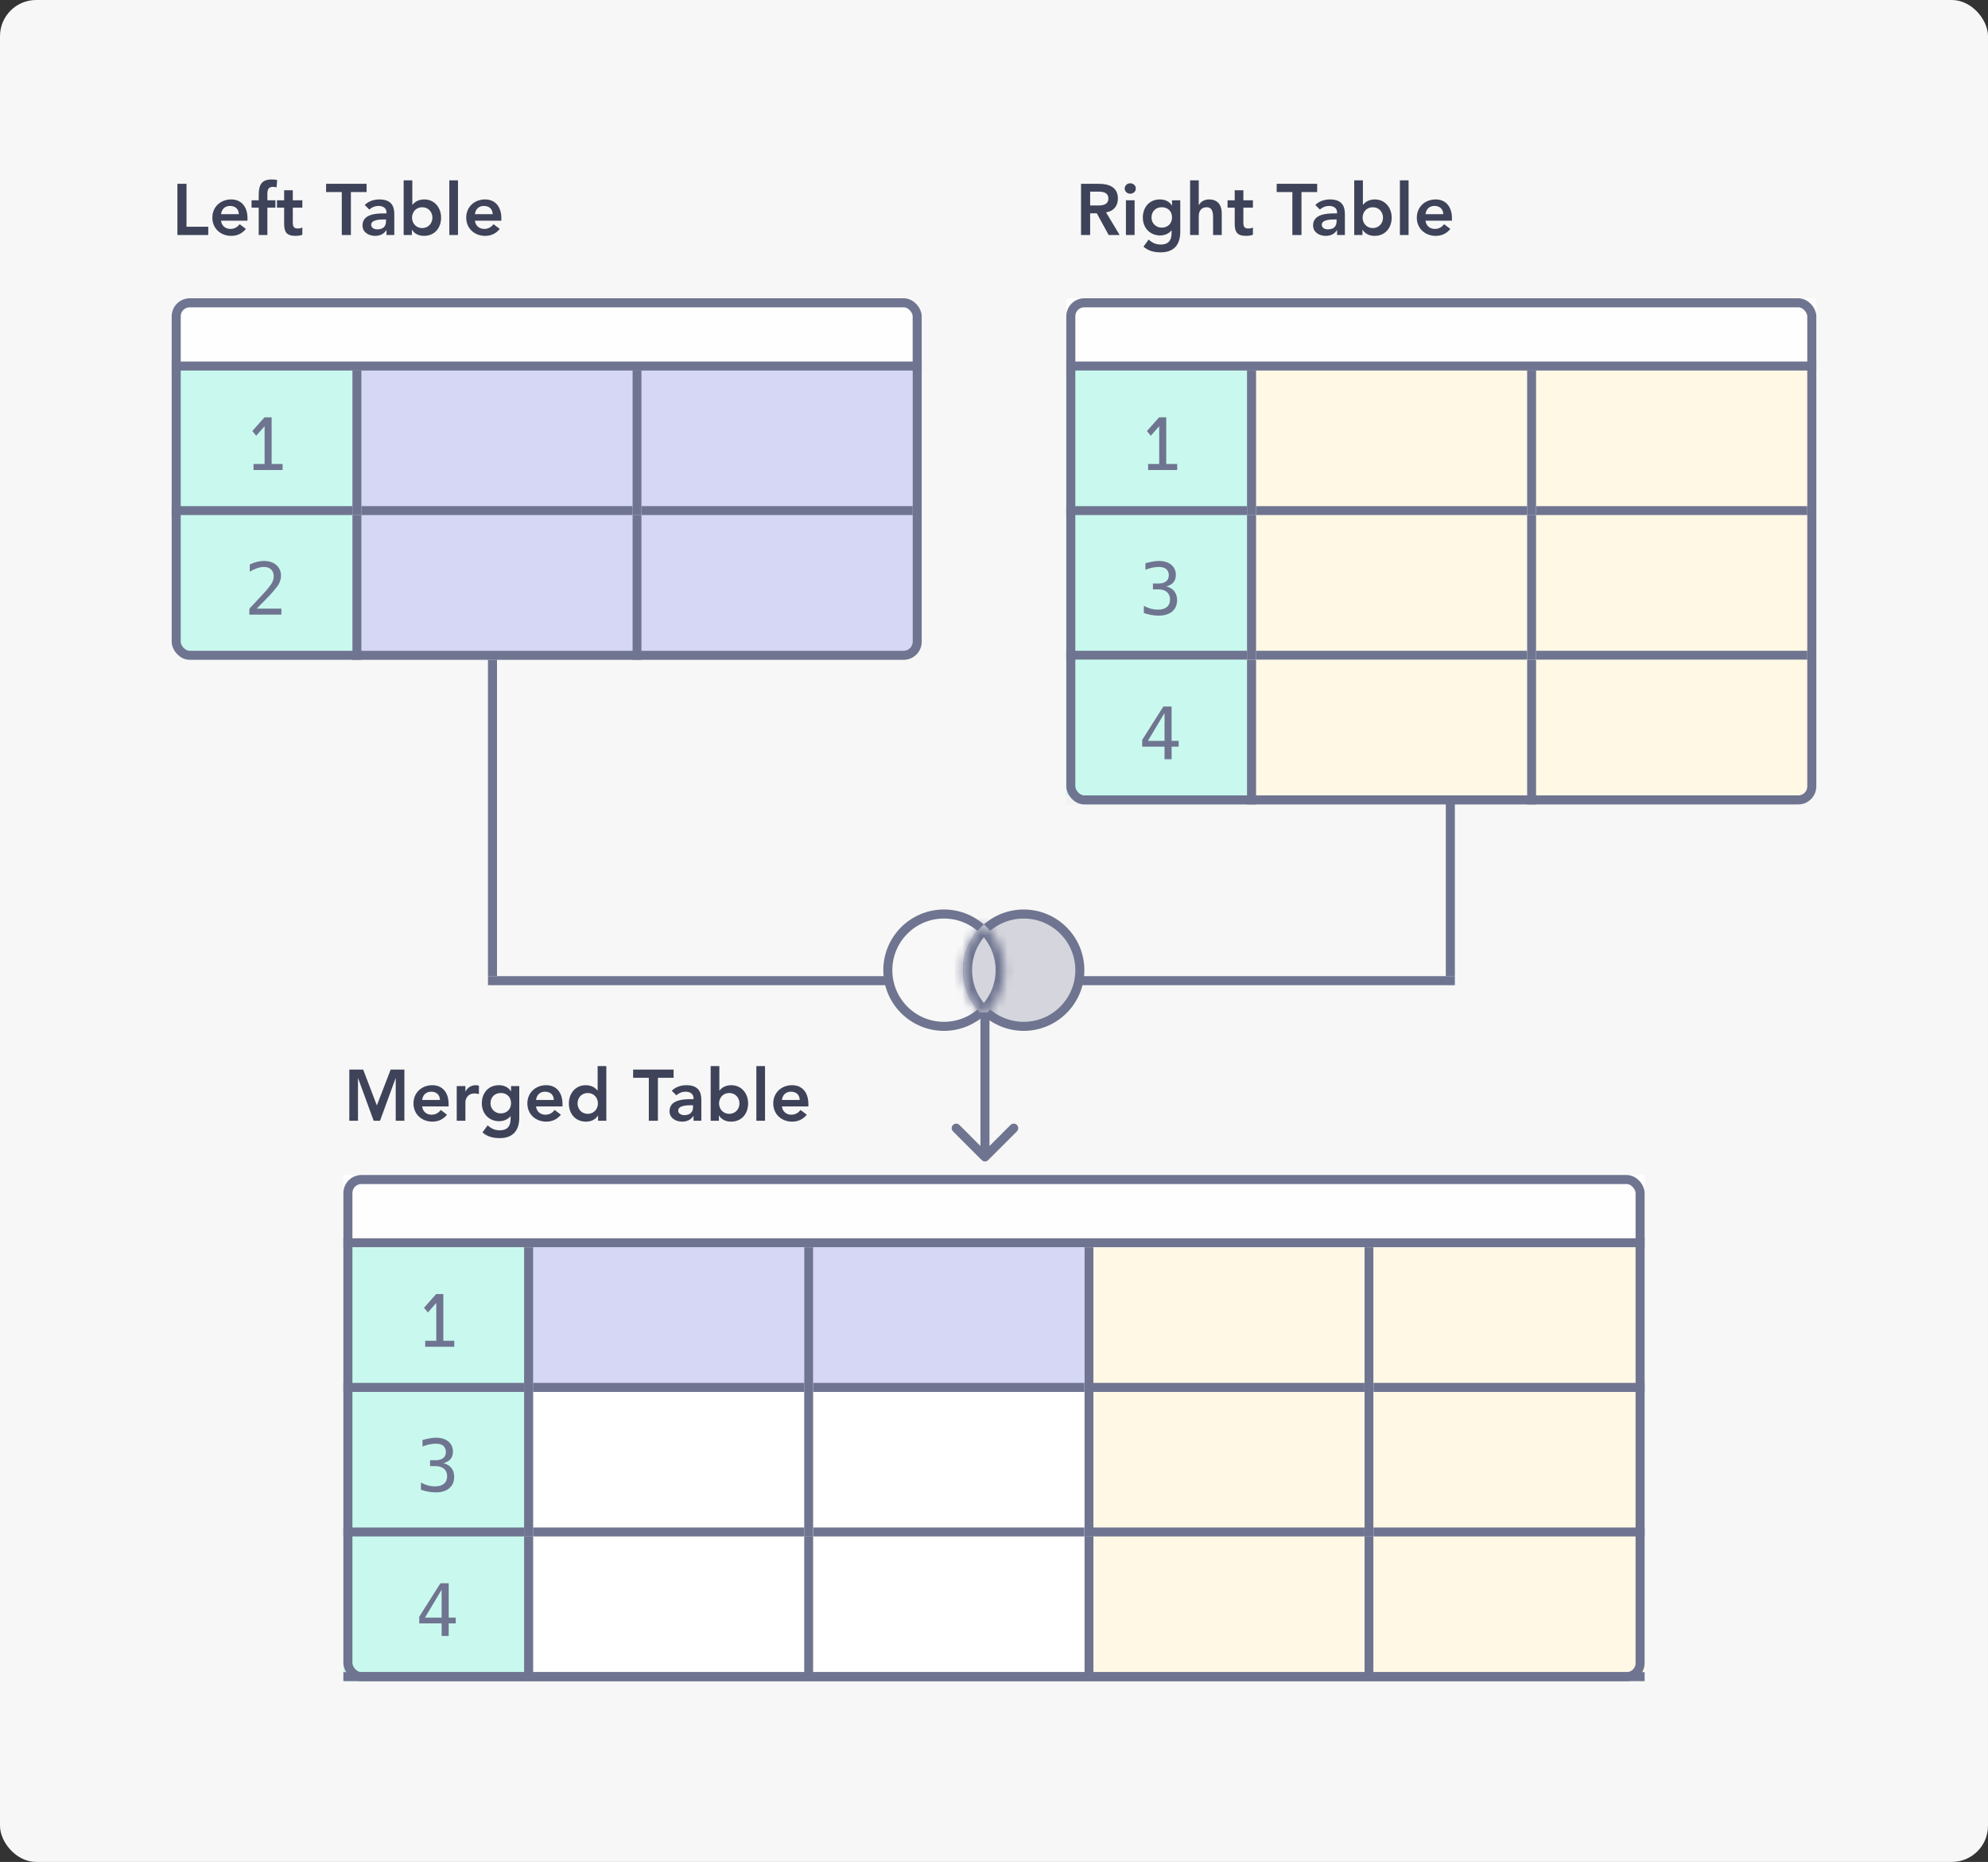 <svg width="220" height="206" viewBox="0 0 220 206" fill="none" xmlns="http://www.w3.org/2000/svg">
<rect x="0" y="0" width="220" height="206" fill="#333333" stroke="none"/>
<rect width="220" height="206" rx="4" fill="#F7F7F7"/>
<g clip-path="url(#clip0_4735_234701)">
<rect width="83" height="8" transform="translate(19 33)" fill="white" fill-opacity="0.9"/>
<line x1="19" y1="40.5" x2="102" y2="40.5" stroke="#6F7590"/>
<rect width="30" height="16" transform="translate(40 41)" fill="#D6D6F5"/>
<line x1="40" y1="56.5" x2="70" y2="56.5" stroke="#6F7590"/>
<rect width="20" height="16" transform="translate(19 41)" fill="#C9F9EE"/>
<line x1="19" y1="56.5" x2="39" y2="56.5" stroke="#6F7590"/>
<path d="M28.055 51.336H29.281V47.152L28.352 48.211L27.922 47.688L29.273 46.168H30.062V51.336H31.273V52H28.055V51.336Z" fill="#6F7590"/>
<line x1="70.5" y1="41" x2="70.5" y2="57" stroke="#6F7590"/>
<line x1="39.5" y1="41" x2="39.5" y2="57" stroke="#6F7590"/>
<rect width="30" height="16" transform="translate(71 41)" fill="#D6D6F5"/>
<line x1="71" y1="56.5" x2="101" y2="56.5" stroke="#6F7590"/>
<rect width="30" height="16" transform="translate(40 57)" fill="#D6D6F5"/>
<line x1="40" y1="72.5" x2="70" y2="72.5" stroke="#F3F3F3"/>
<rect width="20" height="16" transform="translate(19 57)" fill="#C9F9EE"/>
<line x1="19" y1="72.5" x2="39" y2="72.5" stroke="#F3F3F3"/>
<path d="M27.594 67.477C27.594 67.38 27.626 67.299 27.691 67.234C27.84 67.078 28.016 66.893 28.219 66.68C28.422 66.463 28.639 66.229 28.871 65.977C29.048 65.784 29.181 65.639 29.27 65.543C29.361 65.444 29.43 65.368 29.477 65.316C29.523 65.262 29.572 65.204 29.621 65.144C29.759 64.978 29.869 64.836 29.949 64.719C30.033 64.602 30.1 64.486 30.152 64.371C30.244 64.168 30.289 63.965 30.289 63.762C30.289 63.439 30.194 63.186 30.004 63.004C29.811 62.819 29.547 62.727 29.211 62.727C28.745 62.727 28.221 62.9 27.641 63.246V62.449C27.906 62.322 28.171 62.225 28.434 62.16C28.691 62.095 28.947 62.062 29.199 62.062C29.47 62.062 29.724 62.099 29.961 62.172C30.198 62.245 30.405 62.359 30.582 62.516C30.738 62.654 30.863 62.823 30.957 63.023C31.051 63.221 31.098 63.445 31.098 63.695C31.098 63.95 31.04 64.207 30.926 64.465C30.869 64.595 30.794 64.723 30.703 64.848C30.615 64.97 30.5 65.116 30.359 65.285C30.284 65.374 30.194 65.477 30.09 65.594C29.986 65.711 29.865 65.844 29.727 65.992C29.628 66.099 29.535 66.195 29.449 66.281C29.366 66.367 29.277 66.457 29.184 66.551C29.09 66.642 28.982 66.75 28.859 66.875C28.74 66.997 28.592 67.151 28.418 67.336H31.137V68H27.594V67.477Z" fill="#6F7590"/>
<line x1="70.5" y1="57" x2="70.5" y2="73" stroke="#6F7590"/>
<line x1="39.5" y1="57" x2="39.5" y2="73" stroke="#6F7590"/>
<rect width="30" height="16" transform="translate(71 57)" fill="#D6D6F5"/>
<line x1="71" y1="72.5" x2="101" y2="72.5" stroke="#F3F3F3"/>
</g>
<rect x="19.5" y="33.5" width="82" height="39" rx="1.5" stroke="#6F7590"/>
<rect width="83" height="8" transform="translate(118 33)" fill="white" fill-opacity="0.9"/>
<line x1="118" y1="40.5" x2="201" y2="40.5" stroke="#6F7590"/>
<rect width="30" height="16" transform="translate(139 41)" fill="#FFF8E5"/>
<line x1="139" y1="56.5" x2="169" y2="56.5" stroke="#6F7590"/>
<rect width="20" height="16" transform="translate(118 41)" fill="#C9F9EE"/>
<line x1="118" y1="56.5" x2="138" y2="56.5" stroke="#6F7590"/>
<path d="M127.055 51.336H128.281V47.152L127.352 48.211L126.922 47.688L128.273 46.168H129.062V51.336H130.273V52H127.055V51.336Z" fill="#6F7590"/>
<line x1="169.5" y1="41" x2="169.5" y2="57" stroke="#6F7590"/>
<line x1="138.5" y1="41" x2="138.5" y2="57" stroke="#6F7590"/>
<rect width="30" height="16" transform="translate(170 41)" fill="#FFF8E5"/>
<line x1="170" y1="56.5" x2="200" y2="56.5" stroke="#6F7590"/>
<rect width="30" height="16" transform="translate(139 57)" fill="#FFF8E5"/>
<line x1="139" y1="72.5" x2="169" y2="72.5" stroke="#6F7590"/>
<rect width="20" height="16" transform="translate(118 57)" fill="#C9F9EE"/>
<line x1="118" y1="72.5" x2="138" y2="72.5" stroke="#6F7590"/>
<path d="M128.211 68.113C128.086 68.113 127.954 68.107 127.816 68.094C127.681 68.083 127.543 68.065 127.402 68.039C127.283 68.018 127.151 67.99 127.008 67.953C126.865 67.917 126.723 67.874 126.582 67.824V67.027C126.715 67.095 126.845 67.156 126.973 67.211C127.1 67.266 127.232 67.311 127.367 67.348C127.497 67.382 127.625 67.408 127.75 67.426C127.878 67.441 128.007 67.449 128.137 67.449C128.572 67.449 128.904 67.352 129.133 67.156C129.365 66.958 129.48 66.681 129.48 66.324C129.48 65.975 129.366 65.702 129.137 65.504C128.908 65.306 128.592 65.207 128.191 65.207H127.59V64.559H128.191C128.559 64.559 128.842 64.479 129.043 64.32C129.243 64.164 129.344 63.939 129.344 63.645C129.344 63.35 129.25 63.124 129.062 62.965C128.88 62.806 128.607 62.727 128.242 62.727C128.026 62.727 127.79 62.753 127.535 62.805C127.285 62.854 127.026 62.932 126.758 63.039V62.312C127.076 62.229 127.357 62.167 127.602 62.125C127.833 62.083 128.053 62.062 128.262 62.062C128.535 62.062 128.786 62.098 129.016 62.168C129.247 62.238 129.449 62.345 129.621 62.488C129.957 62.767 130.125 63.143 130.125 63.617C130.125 63.786 130.102 63.938 130.055 64.07C130.01 64.203 129.945 64.322 129.859 64.426C129.682 64.637 129.422 64.788 129.078 64.879C129.461 64.981 129.754 65.16 129.957 65.418C130.064 65.553 130.141 65.703 130.188 65.867C130.237 66.031 130.262 66.207 130.262 66.394C130.262 66.926 130.083 67.345 129.727 67.652C129.549 67.803 129.335 67.918 129.082 67.996C128.832 68.074 128.542 68.113 128.211 68.113Z" fill="#6F7590"/>
<line x1="169.5" y1="57" x2="169.5" y2="73" stroke="#6F7590"/>
<line x1="138.5" y1="57" x2="138.5" y2="73" stroke="#6F7590"/>
<rect width="30" height="16" transform="translate(170 57)" fill="#FFF8E5"/>
<line x1="170" y1="72.5" x2="200" y2="72.5" stroke="#6F7590"/>
<rect width="30" height="16" transform="translate(139 73)" fill="#FFF8E5"/>
<line x1="139" y1="88.5" x2="169" y2="88.5" stroke="#F3F3F3"/>
<rect width="20" height="16" transform="translate(118 73)" fill="#C9F9EE"/>
<line x1="118" y1="88.5" x2="138" y2="88.5" stroke="#F3F3F3"/>
<path d="M128.871 82.609H126.398V81.863L128.742 78.168H129.656V81.969H130.434V82.609H129.656V84H128.871V82.609ZM128.871 81.969V78.887L127.031 81.969H128.871Z" fill="#6F7590"/>
<line x1="169.5" y1="73" x2="169.5" y2="89" stroke="#6F7590"/>
<line x1="138.5" y1="73" x2="138.5" y2="89" stroke="#6F7590"/>
<rect width="30" height="16" transform="translate(170 73)" fill="#FFF8E5"/>
<line x1="170" y1="88.5" x2="200" y2="88.5" stroke="#F3F3F3"/>
<rect x="118.5" y="33.5" width="82" height="55" rx="1.5" stroke="#6F7590"/>
<rect width="144" height="8" transform="translate(38 130)" fill="white" fill-opacity="0.9"/>
<line x1="38" y1="137.5" x2="182" y2="137.5" stroke="#6F7590"/>
<rect width="30" height="16" transform="translate(59 138)" fill="#D6D6F5"/>
<line x1="59" y1="153.5" x2="89" y2="153.5" stroke="#6F7590"/>
<rect width="20" height="16" transform="translate(38 138)" fill="#C9F9EE"/>
<line x1="38" y1="153.5" x2="58" y2="153.5" stroke="#6F7590"/>
<path d="M47.055 148.336H48.281V144.152L47.352 145.211L46.922 144.688L48.273 143.168H49.062V148.336H50.273V149H47.055V148.336Z" fill="#6F7590"/>
<line x1="89.5" y1="138" x2="89.5" y2="154" stroke="#6F7590"/>
<line x1="120.5" y1="138" x2="120.5" y2="154" stroke="#6F7590"/>
<line x1="151.5" y1="138" x2="151.5" y2="154" stroke="#6F7590"/>
<line x1="58.5" y1="138" x2="58.5" y2="154" stroke="#6F7590"/>
<rect width="30" height="16" transform="translate(90 138)" fill="#D6D6F5"/>
<line x1="90" y1="153.5" x2="120" y2="153.5" stroke="#6F7590"/>
<rect width="30" height="16" transform="translate(121 138)" fill="#FFF8E5"/>
<line x1="121" y1="153.5" x2="151" y2="153.5" stroke="#6F7590"/>
<rect width="30" height="16" transform="translate(152 138)" fill="#FFF8E5"/>
<line x1="152" y1="153.5" x2="182" y2="153.5" stroke="#6F7590"/>
<rect width="30" height="16" transform="translate(59 154)" fill="white"/>
<line x1="59" y1="169.5" x2="89" y2="169.5" stroke="#6F7590"/>
<rect width="20" height="16" transform="translate(38 154)" fill="#C9F9EE"/>
<line x1="38" y1="169.5" x2="58" y2="169.5" stroke="#6F7590"/>
<path d="M48.211 165.113C48.086 165.113 47.954 165.107 47.816 165.094C47.681 165.083 47.543 165.065 47.402 165.039C47.283 165.018 47.151 164.99 47.008 164.953C46.865 164.917 46.723 164.874 46.582 164.824V164.027C46.715 164.095 46.845 164.156 46.973 164.211C47.1 164.266 47.232 164.311 47.367 164.348C47.497 164.382 47.625 164.408 47.75 164.426C47.878 164.441 48.007 164.449 48.137 164.449C48.572 164.449 48.904 164.352 49.133 164.156C49.365 163.958 49.48 163.681 49.48 163.324C49.48 162.975 49.366 162.702 49.137 162.504C48.908 162.306 48.592 162.207 48.191 162.207H47.59V161.559H48.191C48.559 161.559 48.842 161.479 49.043 161.32C49.243 161.164 49.344 160.939 49.344 160.645C49.344 160.35 49.25 160.124 49.062 159.965C48.88 159.806 48.607 159.727 48.242 159.727C48.026 159.727 47.79 159.753 47.535 159.805C47.285 159.854 47.026 159.932 46.758 160.039V159.312C47.075 159.229 47.357 159.167 47.602 159.125C47.833 159.083 48.053 159.062 48.262 159.062C48.535 159.062 48.786 159.098 49.016 159.168C49.247 159.238 49.449 159.345 49.621 159.488C49.957 159.767 50.125 160.143 50.125 160.617C50.125 160.786 50.102 160.938 50.055 161.07C50.01 161.203 49.945 161.322 49.859 161.426C49.682 161.637 49.422 161.788 49.078 161.879C49.461 161.98 49.754 162.16 49.957 162.418C50.064 162.553 50.141 162.703 50.188 162.867C50.237 163.031 50.262 163.207 50.262 163.395C50.262 163.926 50.083 164.345 49.727 164.652C49.55 164.803 49.335 164.918 49.082 164.996C48.832 165.074 48.542 165.113 48.211 165.113Z" fill="#6F7590"/>
<line x1="89.5" y1="154" x2="89.5" y2="170" stroke="#6F7590"/>
<line x1="120.5" y1="154" x2="120.5" y2="170" stroke="#6F7590"/>
<line x1="151.5" y1="154" x2="151.5" y2="170" stroke="#6F7590"/>
<line x1="58.5" y1="154" x2="58.5" y2="170" stroke="#6F7590"/>
<rect width="30" height="16" transform="translate(90 154)" fill="white"/>
<line x1="90" y1="169.5" x2="120" y2="169.5" stroke="#6F7590"/>
<rect width="30" height="16" transform="translate(121 154)" fill="#FFF8E5"/>
<line x1="121" y1="169.5" x2="151" y2="169.5" stroke="#6F7590"/>
<rect width="30" height="16" transform="translate(152 154)" fill="#FFF8E5"/>
<line x1="152" y1="169.5" x2="182" y2="169.5" stroke="#6F7590"/>
<rect width="30" height="16" transform="translate(59 170)" fill="white"/>
<line x1="59" y1="185.5" x2="89" y2="185.5" stroke="#6F7590"/>
<rect width="20" height="16" transform="translate(38 170)" fill="#C9F9EE"/>
<line x1="38" y1="185.5" x2="58" y2="185.5" stroke="#6F7590"/>
<path d="M48.871 179.609H46.398V178.863L48.742 175.168H49.656V178.969H50.434V179.609H49.656V181H48.871V179.609ZM48.871 178.969V175.887L47.031 178.969H48.871Z" fill="#6F7590"/>
<line x1="89.5" y1="170" x2="89.5" y2="186" stroke="#6F7590"/>
<line x1="120.5" y1="170" x2="120.5" y2="186" stroke="#6F7590"/>
<line x1="151.5" y1="170" x2="151.5" y2="186" stroke="#6F7590"/>
<line x1="58.5" y1="170" x2="58.5" y2="186" stroke="#6F7590"/>
<rect width="30" height="16" transform="translate(90 170)" fill="white"/>
<line x1="90" y1="185.5" x2="120" y2="185.5" stroke="#6F7590"/>
<rect width="30" height="16" transform="translate(121 170)" fill="#FFF8E5"/>
<line x1="121" y1="185.5" x2="151" y2="185.5" stroke="#6F7590"/>
<rect width="30" height="16" transform="translate(152 170)" fill="#FFF8E5"/>
<line x1="152" y1="185.5" x2="182" y2="185.5" stroke="#6F7590"/>
<rect x="38.5" y="130.5" width="143" height="55" rx="1.5" stroke="#6F7590"/>
<path d="M19.632 26H23.048V25.088H20.64V20.336H19.632V26ZM27.388 24.416V24.152C27.388 22.816 26.66 22.064 25.588 22.064C24.428 22.064 23.5 22.872 23.5 24.08C23.5 25.288 24.428 26.096 25.588 26.096C26.196 26.096 26.764 25.88 27.212 25.328L26.524 24.808C26.284 25.104 25.972 25.328 25.492 25.328C24.956 25.328 24.524 24.984 24.46 24.416H27.388ZM24.46 23.696C24.532 23.144 24.884 22.784 25.452 22.784C26.052 22.784 26.42 23.136 26.428 23.696H24.46ZM28.63 26H29.59V22.976H30.478V22.16H29.59V21.464C29.59 21.04 29.67 20.672 30.206 20.672C30.342 20.672 30.47 20.696 30.606 20.728L30.67 19.912C30.47 19.872 30.27 19.856 30.062 19.856C28.87 19.856 28.63 20.552 28.63 21.616V22.16H27.838V22.976H28.63V26ZM31.443 22.976V24.736C31.443 25.64 31.683 26.096 32.699 26.096C32.923 26.096 33.259 26.064 33.459 25.968V25.16C33.339 25.248 33.107 25.28 32.939 25.28C32.515 25.28 32.403 25.04 32.403 24.656V22.976H33.459V22.16H32.403V21.048H31.443V22.16H30.651V22.976H31.443ZM37.823 26H38.831V21.248H40.567V20.336H36.087V21.248H37.823V26ZM42.772 26H43.636V23.792C43.636 23.248 43.636 22.064 41.996 22.064C41.388 22.064 40.788 22.248 40.364 22.68L40.868 23.184C41.124 22.944 41.492 22.784 41.892 22.784C42.404 22.784 42.772 23.032 42.772 23.504V23.608H42.532C41.572 23.608 40.116 23.696 40.116 24.944C40.116 25.704 40.804 26.096 41.516 26.096C42.028 26.096 42.476 25.904 42.748 25.472H42.772V26ZM42.716 24.496C42.716 25.032 42.404 25.376 41.748 25.376C41.436 25.376 41.076 25.224 41.076 24.872C41.076 24.32 41.988 24.28 42.516 24.28H42.716V24.496ZM44.669 26H45.581V25.424H45.597C45.877 25.888 46.381 26.096 46.917 26.096C48.101 26.096 48.813 25.216 48.813 24.08C48.813 22.944 48.053 22.064 46.957 22.064C46.237 22.064 45.853 22.4 45.653 22.648H45.629V19.952H44.669V26ZM47.853 24.08C47.853 24.68 47.429 25.232 46.725 25.232C46.021 25.232 45.597 24.68 45.597 24.08C45.597 23.48 46.021 22.928 46.725 22.928C47.429 22.928 47.853 23.48 47.853 24.08ZM49.724 26H50.684V19.952H49.724V26ZM55.482 24.416V24.152C55.482 22.816 54.754 22.064 53.682 22.064C52.522 22.064 51.594 22.872 51.594 24.08C51.594 25.288 52.522 26.096 53.682 26.096C54.29 26.096 54.858 25.88 55.306 25.328L54.618 24.808C54.378 25.104 54.066 25.328 53.586 25.328C53.05 25.328 52.618 24.984 52.554 24.416H55.482ZM52.554 23.696C52.626 23.144 52.978 22.784 53.546 22.784C54.146 22.784 54.514 23.136 54.522 23.696H52.554Z" fill="#3E4359"/>
<path d="M38.656 124H39.616V119.296H39.632L41.352 124H42.056L43.776 119.296H43.792V124H44.752V118.336H43.232L41.704 122.304L40.192 118.336H38.656V124ZM49.646 122.416V122.152C49.646 120.816 48.918 120.064 47.846 120.064C46.686 120.064 45.758 120.872 45.758 122.08C45.758 123.288 46.686 124.096 47.846 124.096C48.454 124.096 49.022 123.88 49.47 123.328L48.782 122.808C48.542 123.104 48.23 123.328 47.75 123.328C47.214 123.328 46.782 122.984 46.718 122.416H49.646ZM46.718 121.696C46.79 121.144 47.142 120.784 47.71 120.784C48.31 120.784 48.678 121.136 48.686 121.696H46.718ZM50.544 124H51.504V121.944C51.504 121.736 51.632 120.976 52.536 120.976C52.688 120.976 52.84 121.008 53 121.048V120.12C52.888 120.088 52.776 120.064 52.656 120.064C52.152 120.064 51.728 120.328 51.52 120.768H51.504V120.16H50.544V124ZM56.553 120.16V120.736H56.537C56.257 120.272 55.753 120.064 55.217 120.064C54.033 120.064 53.321 120.944 53.321 122.08C53.321 123.168 54.081 124.048 55.233 124.048C55.713 124.048 56.209 123.864 56.489 123.488H56.505V123.768C56.505 124.528 56.217 125.056 55.289 125.056C54.753 125.056 54.353 124.856 53.969 124.504L53.393 125.288C53.937 125.768 54.585 125.92 55.297 125.92C56.793 125.92 57.465 125.04 57.465 123.656V120.16H56.553ZM55.417 120.928C56.113 120.928 56.553 121.392 56.553 122.056C56.553 122.696 56.121 123.184 55.409 123.184C54.761 123.184 54.281 122.68 54.281 122.072C54.281 121.392 54.745 120.928 55.417 120.928ZM62.248 122.416V122.152C62.248 120.816 61.52 120.064 60.448 120.064C59.288 120.064 58.36 120.872 58.36 122.08C58.36 123.288 59.288 124.096 60.448 124.096C61.056 124.096 61.624 123.88 62.072 123.328L61.384 122.808C61.144 123.104 60.832 123.328 60.352 123.328C59.816 123.328 59.384 122.984 59.32 122.416H62.248ZM59.32 121.696C59.392 121.144 59.744 120.784 60.312 120.784C60.912 120.784 61.28 121.136 61.288 121.696H59.32ZM66.186 124H67.098V117.952H66.138V120.648H66.114C65.914 120.4 65.53 120.064 64.81 120.064C63.714 120.064 62.954 120.944 62.954 122.08C62.954 123.216 63.666 124.096 64.85 124.096C65.386 124.096 65.89 123.888 66.17 123.424H66.186V124ZM63.914 122.08C63.914 121.48 64.338 120.928 65.042 120.928C65.746 120.928 66.17 121.48 66.17 122.08C66.17 122.68 65.746 123.232 65.042 123.232C64.338 123.232 63.914 122.68 63.914 122.08ZM71.8 124H72.808V119.248H74.544V118.336H70.064V119.248H71.8V124ZM76.749 124H77.613V121.792C77.613 121.248 77.613 120.064 75.973 120.064C75.365 120.064 74.765 120.248 74.341 120.68L74.845 121.184C75.101 120.944 75.469 120.784 75.869 120.784C76.381 120.784 76.749 121.032 76.749 121.504V121.608H76.509C75.549 121.608 74.093 121.696 74.093 122.944C74.093 123.704 74.781 124.096 75.493 124.096C76.005 124.096 76.453 123.904 76.725 123.472H76.749V124ZM76.693 122.496C76.693 123.032 76.381 123.376 75.725 123.376C75.413 123.376 75.053 123.224 75.053 122.872C75.053 122.32 75.965 122.28 76.493 122.28H76.693V122.496ZM78.646 124H79.558V123.424H79.574C79.854 123.888 80.358 124.096 80.894 124.096C82.078 124.096 82.79 123.216 82.79 122.08C82.79 120.944 82.03 120.064 80.934 120.064C80.214 120.064 79.83 120.4 79.63 120.648H79.606V117.952H78.646V124ZM81.83 122.08C81.83 122.68 81.406 123.232 80.702 123.232C79.998 123.232 79.574 122.68 79.574 122.08C79.574 121.48 79.998 120.928 80.702 120.928C81.406 120.928 81.83 121.48 81.83 122.08ZM83.701 124H84.661V117.952H83.701V124ZM89.459 122.416V122.152C89.459 120.816 88.731 120.064 87.659 120.064C86.499 120.064 85.571 120.872 85.571 122.08C85.571 123.288 86.499 124.096 87.659 124.096C88.267 124.096 88.835 123.88 89.283 123.328L88.595 122.808C88.355 123.104 88.043 123.328 87.563 123.328C87.027 123.328 86.595 122.984 86.531 122.416H89.459ZM86.531 121.696C86.603 121.144 86.955 120.784 87.523 120.784C88.123 120.784 88.491 121.136 88.499 121.696H86.531Z" fill="#3E4359"/>
<path d="M119.632 26H120.64V23.6H121.376L122.688 26H123.904L122.4 23.496C123.24 23.376 123.712 22.776 123.712 21.96C123.712 20.688 122.688 20.336 121.6 20.336H119.632V26ZM120.64 22.736V21.2H121.512C122.032 21.2 122.656 21.28 122.656 21.952C122.656 22.688 121.992 22.736 121.424 22.736H120.64ZM124.599 26H125.559V22.16H124.599V26ZM124.463 20.856C124.463 21.16 124.719 21.432 125.071 21.432C125.423 21.432 125.695 21.184 125.695 20.856C125.695 20.528 125.423 20.28 125.071 20.28C124.719 20.28 124.463 20.552 124.463 20.856ZM129.701 22.16V22.736H129.685C129.405 22.272 128.901 22.064 128.365 22.064C127.181 22.064 126.469 22.944 126.469 24.08C126.469 25.168 127.229 26.048 128.381 26.048C128.861 26.048 129.357 25.864 129.637 25.488H129.653V25.768C129.653 26.528 129.365 27.056 128.437 27.056C127.901 27.056 127.501 26.856 127.117 26.504L126.541 27.288C127.085 27.768 127.733 27.92 128.445 27.92C129.941 27.92 130.613 27.04 130.613 25.656V22.16H129.701ZM128.565 22.928C129.261 22.928 129.701 23.392 129.701 24.056C129.701 24.696 129.269 25.184 128.557 25.184C127.909 25.184 127.429 24.68 127.429 24.072C127.429 23.392 127.893 22.928 128.565 22.928ZM132.66 19.952H131.7V26H132.66V23.904C132.66 23.392 132.908 22.928 133.54 22.928C134.212 22.928 134.244 23.632 134.244 24.056V26H135.204V23.576C135.204 22.792 134.836 22.064 133.804 22.064C133.212 22.064 132.828 22.376 132.676 22.696H132.66V19.952ZM136.638 22.976V24.736C136.638 25.64 136.878 26.096 137.894 26.096C138.118 26.096 138.454 26.064 138.654 25.968V25.16C138.534 25.248 138.302 25.28 138.134 25.28C137.71 25.28 137.598 25.04 137.598 24.656V22.976H138.654V22.16H137.598V21.048H136.638V22.16H135.846V22.976H136.638ZM143.019 26H144.027V21.248H145.763V20.336H141.283V21.248H143.019V26ZM147.967 26H148.831V23.792C148.831 23.248 148.831 22.064 147.191 22.064C146.583 22.064 145.983 22.248 145.559 22.68L146.063 23.184C146.319 22.944 146.687 22.784 147.087 22.784C147.599 22.784 147.967 23.032 147.967 23.504V23.608H147.727C146.767 23.608 145.311 23.696 145.311 24.944C145.311 25.704 145.999 26.096 146.711 26.096C147.223 26.096 147.671 25.904 147.943 25.472H147.967V26ZM147.911 24.496C147.911 25.032 147.599 25.376 146.943 25.376C146.631 25.376 146.271 25.224 146.271 24.872C146.271 24.32 147.183 24.28 147.711 24.28H147.911V24.496ZM149.864 26H150.776V25.424H150.792C151.072 25.888 151.576 26.096 152.112 26.096C153.296 26.096 154.008 25.216 154.008 24.08C154.008 22.944 153.248 22.064 152.152 22.064C151.432 22.064 151.048 22.4 150.848 22.648H150.824V19.952H149.864V26ZM153.048 24.08C153.048 24.68 152.624 25.232 151.92 25.232C151.216 25.232 150.792 24.68 150.792 24.08C150.792 23.48 151.216 22.928 151.92 22.928C152.624 22.928 153.048 23.48 153.048 24.08ZM154.919 26H155.879V19.952H154.919V26ZM160.678 24.416V24.152C160.678 22.816 159.95 22.064 158.878 22.064C157.718 22.064 156.79 22.872 156.79 24.08C156.79 25.288 157.718 26.096 158.878 26.096C159.486 26.096 160.054 25.88 160.502 25.328L159.814 24.808C159.574 25.104 159.262 25.328 158.782 25.328C158.246 25.328 157.814 24.984 157.75 24.416H160.678ZM157.75 23.696C157.822 23.144 158.174 22.784 158.742 22.784C159.342 22.784 159.71 23.136 159.718 23.696H157.75Z" fill="#3E4359"/>
<line x1="54.5" y1="73" x2="54.5" y2="108" stroke="#6F7590"/>
<path d="M98 108.5L54 108.5" stroke="#6F7590"/>
<path d="M161 108.5L119.291 108.5" stroke="#6F7590"/>
<line x1="160.5" y1="88" x2="160.5" y2="108" stroke="#6F7590"/>
<path d="M110.677 107.338C110.677 110.77 107.895 113.552 104.463 113.552C101.032 113.552 98.25 110.77 98.25 107.338C98.25 103.907 101.032 101.125 104.463 101.125C107.895 101.125 110.677 103.907 110.677 107.338Z" fill="#F8F8F8" stroke="#6F7590" stroke-linecap="round" stroke-linejoin="round"/>
<path d="M119.5 107.338C119.5 110.77 116.718 113.552 113.287 113.552C109.855 113.552 107.073 110.77 107.073 107.338C107.073 103.907 109.855 101.125 113.287 101.125C116.718 101.125 119.5 103.907 119.5 107.338Z" fill="#D5D5DD" stroke="#6F7590" stroke-linecap="round" stroke-linejoin="round"/>
<mask id="path-78-inside-1_4735_234701" fill="white">
<path fill-rule="evenodd" clip-rule="evenodd" d="M108.875 102.278C107.464 103.509 106.573 105.319 106.573 107.338C106.573 109.357 107.464 111.168 108.875 112.399C110.285 111.168 111.177 109.357 111.177 107.338C111.177 105.319 110.285 103.509 108.875 102.278Z"/>
</mask>
<path fill-rule="evenodd" clip-rule="evenodd" d="M108.875 102.278C107.464 103.509 106.573 105.319 106.573 107.338C106.573 109.357 107.464 111.168 108.875 112.399C110.285 111.168 111.177 109.357 111.177 107.338C111.177 105.319 110.285 103.509 108.875 102.278Z" fill="#D5D5DD"/>
<path d="M108.875 102.278L109.532 101.524C109.156 101.196 108.594 101.196 108.218 101.524L108.875 102.278ZM108.875 112.399L108.218 113.152C108.594 113.481 109.156 113.481 109.532 113.152L108.875 112.399ZM108.218 101.524C106.599 102.937 105.573 105.018 105.573 107.338H107.573C107.573 105.62 108.33 104.08 109.532 103.031L108.218 101.524ZM105.573 107.338C105.573 109.658 106.599 111.74 108.218 113.152L109.532 111.645C108.33 110.596 107.573 109.056 107.573 107.338H105.573ZM109.532 113.152C111.151 111.74 112.177 109.658 112.177 107.338H110.177C110.177 109.056 109.42 110.596 108.218 111.645L109.532 113.152ZM112.177 107.338C112.177 105.018 111.151 102.937 109.532 101.524L108.218 103.031C109.42 104.08 110.177 105.62 110.177 107.338H112.177Z" fill="#6F7590" mask="url(#path-78-inside-1_4735_234701)"/>
<path d="M108.646 128.354C108.842 128.549 109.158 128.549 109.354 128.354L112.536 125.172C112.731 124.976 112.731 124.66 112.536 124.464C112.34 124.269 112.024 124.269 111.828 124.464L109 127.293L106.172 124.464C105.976 124.269 105.66 124.269 105.464 124.464C105.269 124.66 105.269 124.976 105.464 125.172L108.646 128.354ZM108.5 112V128H109.5V112H108.5Z" fill="#6F7590"/>
<defs>
<clipPath id="clip0_4735_234701">
<rect x="19" y="33" width="83" height="40" rx="2" fill="white"/>
</clipPath>
</defs>
</svg>
